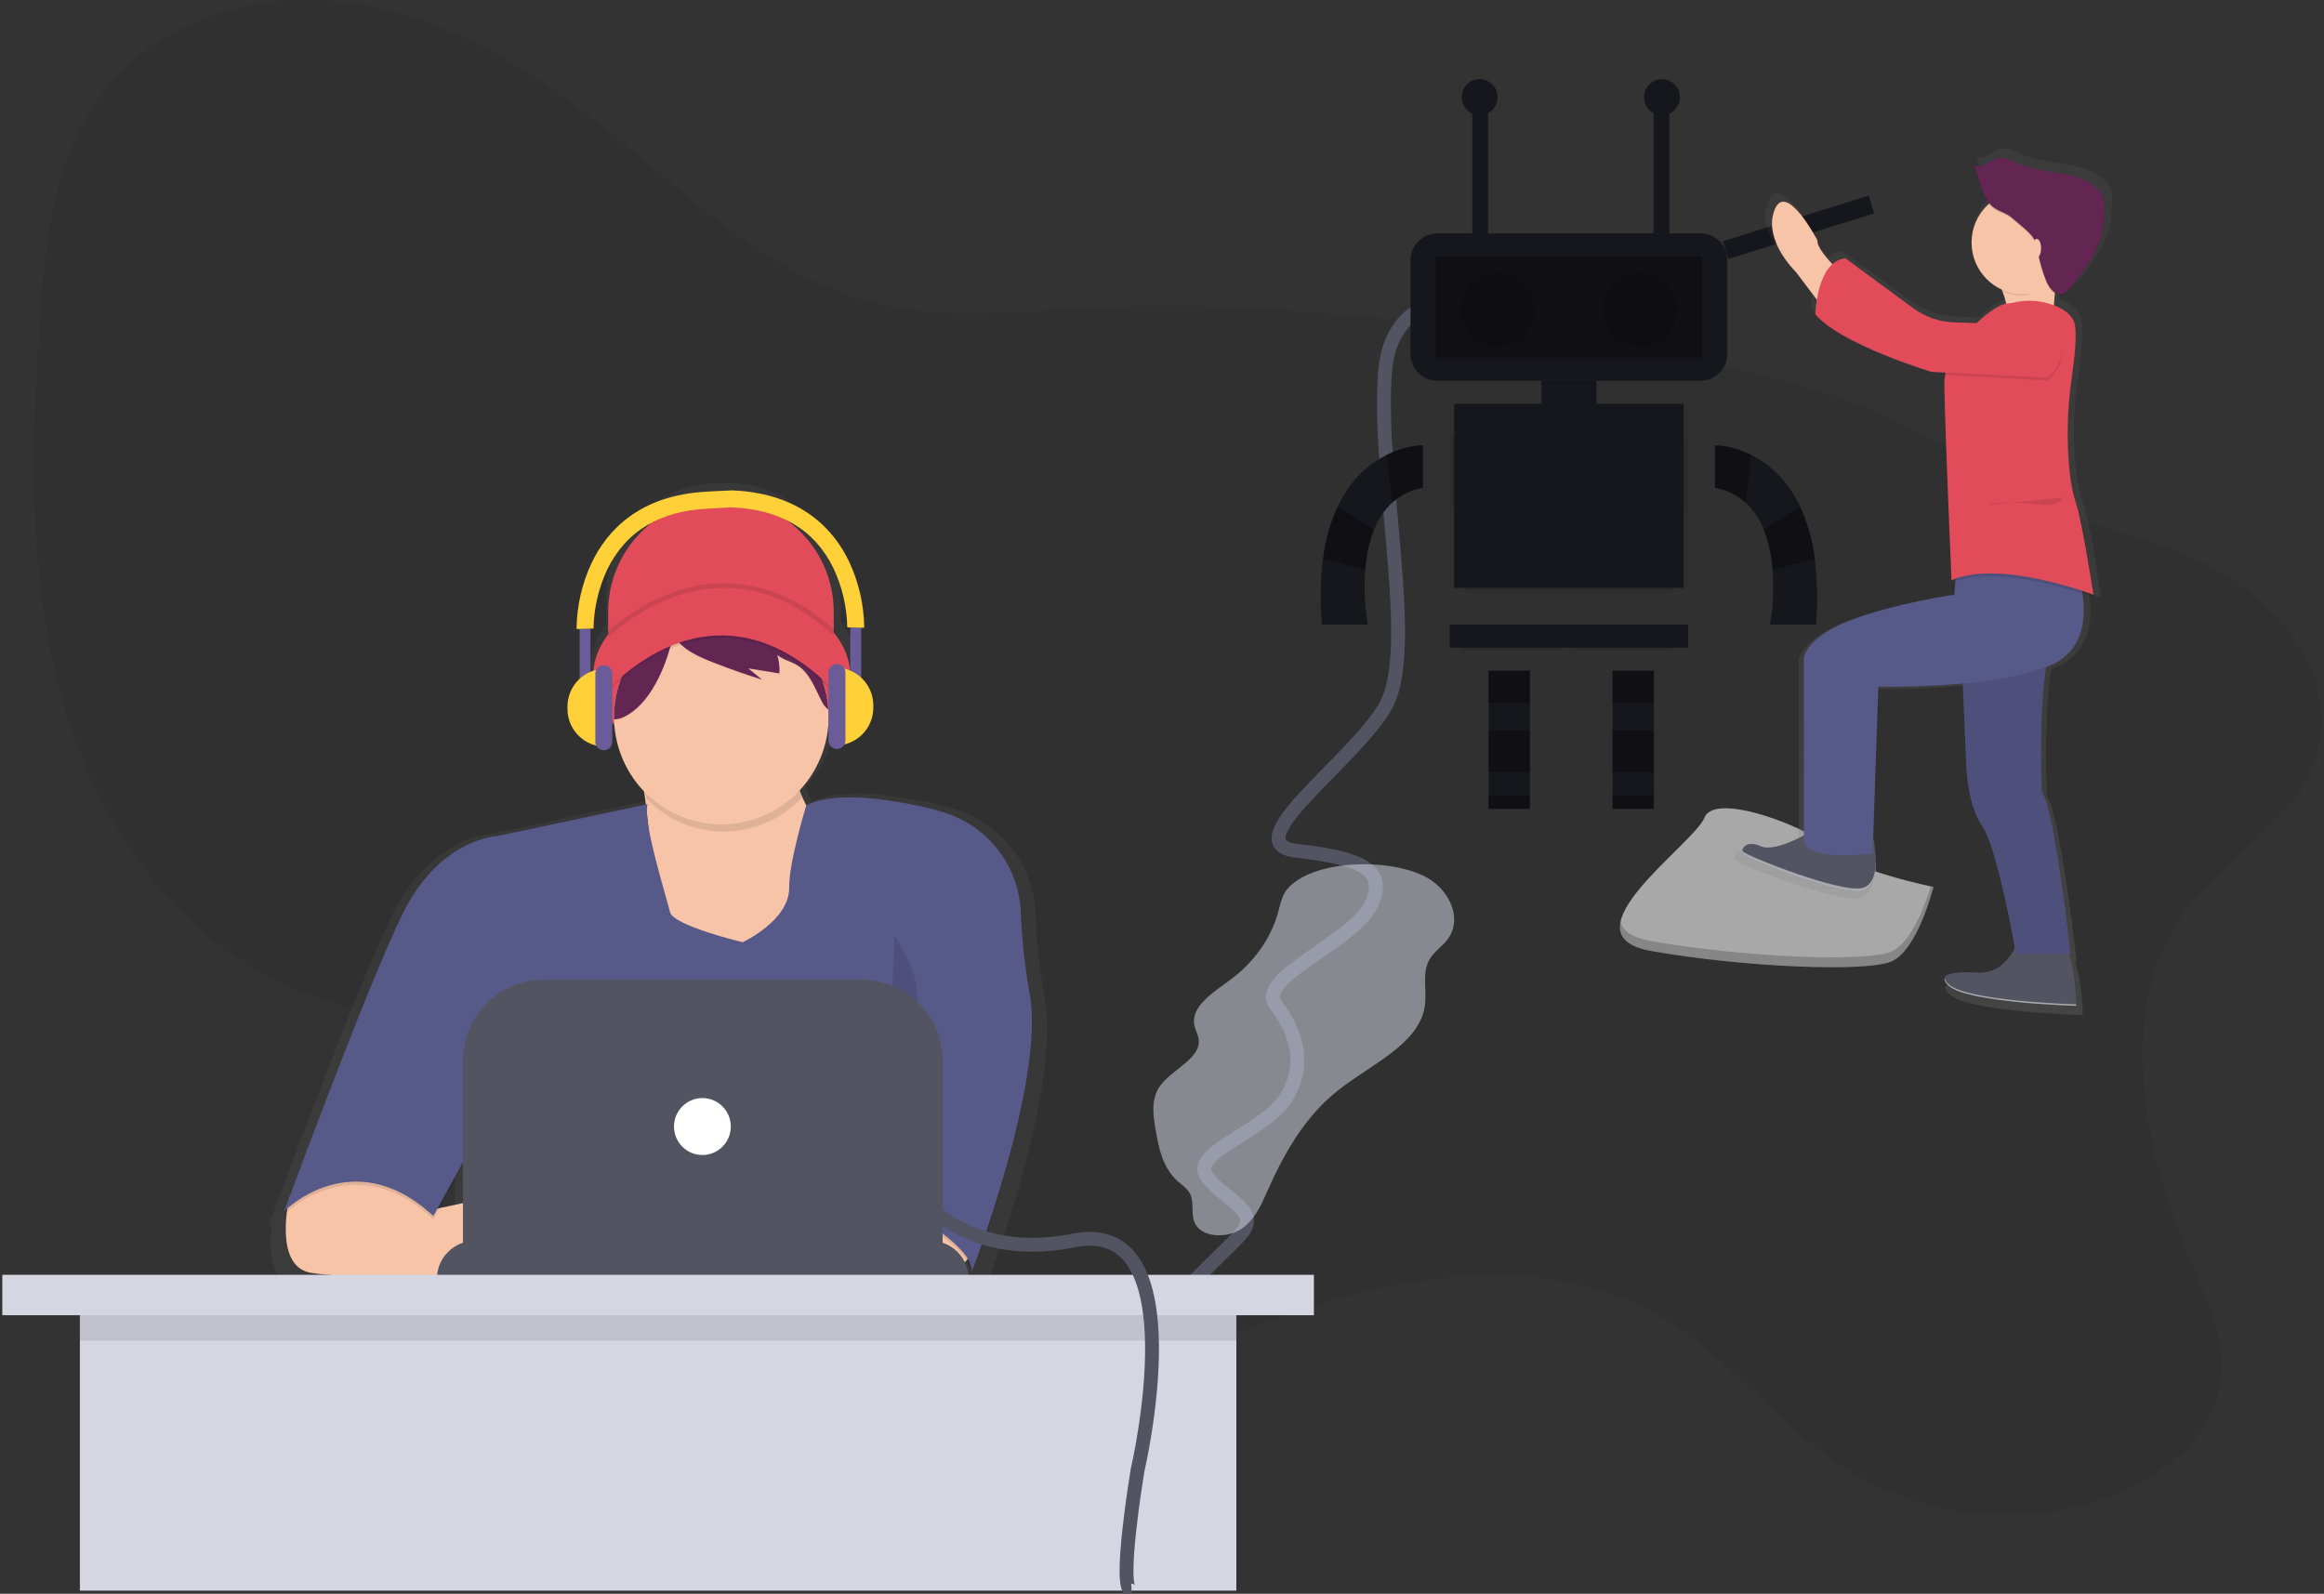 <svg width="503" height="345" viewBox="0 0 503 345" fill="none" xmlns="http://www.w3.org/2000/svg">
  <rect x="0" y="0" width="503" height="345" fill="#333333" stroke="none"/>
  <path opacity="0.1" d="M473.994 195.783C457.183 217.217 463.714 248.528 474.396 273.604C477.973 282 482.018 290.883 480.509 299.886C478.664 310.896 468.865 318.947 458.577 323.214C439.822 330.992 417.38 329.138 400.147 318.388C385.255 309.097 374.589 293.989 359.443 285.121C334.095 270.281 301.832 275.885 274.308 286.108C254.835 293.34 233.546 302.745 214.197 295.187C200.582 289.869 191.17 276.925 186.043 263.204C183.567 256.58 181.77 249.409 177.042 244.158C174.232 241.037 170.563 238.821 166.806 236.953C132.494 219.892 89.159 229.028 55.832 210.106C33.324 197.327 18.915 173.221 12.535 148.085C6.155 122.949 6.898 96.592 8.518 70.705C9.669 52.308 11.734 32.668 23.456 18.47C35.856 3.45 57.137 -2.135 76.372 0.719C95.607 3.574 113.042 13.749 128.381 25.734C147.551 40.712 165.329 59.363 188.865 65.43C204.894 69.562 221.755 67.302 238.286 66.519C265.923 65.211 293.57 68.12 321.054 71.307C347.366 74.357 373.867 77.714 398.932 86.297C416.67 92.371 430.891 103.397 447.641 111.1C458.558 116.121 470.464 117.507 480.801 123.903C493.535 131.781 505.209 145.483 501.946 161.517C498.844 176.762 482.916 184.408 473.994 195.783Z" fill="#16161D"/>
  <path d="M328.588 65.735C328.588 65.735 301.565 57.709 299.78 80.537C297.994 103.365 306.922 140.964 299.78 153.049C292.638 165.135 267.155 182.595 280.566 184.16C293.977 185.724 300.673 187.962 296.655 196.019C292.638 204.076 271.66 211.686 276.123 217.504C280.587 223.323 282.819 230.485 278.355 237.647C273.892 244.808 258.269 249.284 260.947 254.208C263.625 259.132 273.445 261.817 268.535 267.189C263.625 272.56 249.392 284.778 254.947 284.712" stroke="#535461" stroke-width="3" stroke-miterlimit="10"/>
  <path d="M368.063 50.526H311.076C307.879 50.526 305.287 53.125 305.287 56.331V76.608C305.287 79.815 307.879 82.414 311.076 82.414H368.063C371.26 82.414 373.852 79.815 373.852 76.608V56.331C373.852 53.125 371.26 50.526 368.063 50.526Z" fill="#16161D"/>
  <path opacity="0.1" d="M368.386 77.52H310.752V78.118H368.386V77.52Z" fill="black"/>
  <path opacity="0.3" d="M368.386 55.509H310.752V77.431H368.386V55.509Z" fill="black"/>
  <path opacity="0.1" d="M324.167 74.899C328.557 74.899 332.117 71.33 332.117 66.927C332.117 62.525 328.557 58.956 324.167 58.956C319.777 58.956 316.218 62.525 316.218 66.927C316.218 71.33 319.777 74.899 324.167 74.899Z" fill="black"/>
  <path opacity="0.1" d="M354.972 74.899C359.362 74.899 362.921 71.33 362.921 66.927C362.921 62.525 359.362 58.956 354.972 58.956C350.581 58.956 347.022 62.525 347.022 66.927C347.022 71.33 350.581 74.899 354.972 74.899Z" fill="black"/>
  <path d="M345.53 82.413H333.607V89.39H345.53V82.413Z" fill="#16161D"/>
  <path d="M364.412 87.396H314.727V127.256H364.412V87.396Z" fill="#16161D"/>
  <path d="M365.405 135.228H313.733V140.21H365.405V135.228Z" fill="#16161D"/>
  <path d="M322.18 152.168V158.147V167.115V172.098V175.087H331.123V172.098V167.115V158.147V152.168V145.192H322.18V152.168Z" fill="#16161D"/>
  <path d="M349.01 145.192V152.168V158.147V167.115V172.098V175.087H357.953V172.098V167.115V158.147V152.168V145.192H349.01Z" fill="#16161D"/>
  <path d="M307.96 96.365V105.582C305.505 106.011 303.218 107.117 301.353 108.775C299.624 110.381 298.28 112.358 297.421 114.558C296.325 117.383 295.671 120.361 295.484 123.386C295.203 127.341 295.387 131.316 296.034 135.229H286.097C285.683 130.468 285.77 125.678 286.357 120.936C286.826 117.016 287.902 113.194 289.546 109.608C292.425 103.552 296.52 100.267 300.117 98.483C302.554 97.234 305.226 96.512 307.96 96.365Z" fill="#16161D"/>
  <path opacity="0.3" d="M331.123 145.192H322.18V152.168H331.123V145.192Z" fill="black"/>
  <path opacity="0.3" d="M331.123 158.147H322.18V167.115H331.123V158.147Z" fill="black"/>
  <path opacity="0.3" d="M331.123 172.098H322.18V175.087H331.123V172.098Z" fill="black"/>
  <path opacity="0.3" d="M357.953 145.192H349.009V152.168H357.953V145.192Z" fill="black"/>
  <path opacity="0.3" d="M357.953 158.147H349.009V167.115H357.953V158.147Z" fill="black"/>
  <path opacity="0.3" d="M357.953 172.098H349.009V175.087H357.953V172.098Z" fill="black"/>
  <path opacity="0.3" d="M307.96 96.365V105.581C305.505 106.011 303.218 107.117 301.353 108.775L300.117 98.483C302.554 97.234 305.226 96.512 307.96 96.365Z" fill="black"/>
  <path opacity="0.3" d="M297.421 114.558C296.325 117.383 295.672 120.361 295.484 123.386L286.357 120.936C286.826 117.016 287.902 113.194 289.546 109.608L297.421 114.558Z" fill="black"/>
  <path d="M371.179 96.365V105.582C373.634 106.011 375.921 107.117 377.785 108.775C379.514 110.381 380.859 112.358 381.718 114.558C382.814 117.383 383.467 120.361 383.655 123.386C383.936 127.341 383.751 131.316 383.105 135.229H393.042C393.456 130.468 393.369 125.678 392.782 120.936C392.313 117.016 391.237 113.194 389.593 109.608C386.714 103.552 382.619 100.267 379.022 98.483C376.584 97.234 373.912 96.512 371.179 96.365Z" fill="#16161D"/>
  <path opacity="0.3" d="M371.179 96.365V105.581C373.634 106.011 375.921 107.117 377.785 108.775L379.022 98.483C376.584 97.234 373.912 96.512 371.179 96.365Z" fill="black"/>
  <path opacity="0.3" d="M381.718 114.558C382.814 117.383 383.467 120.361 383.655 123.386L392.782 120.936C392.313 117.016 391.237 113.194 389.593 109.608L381.718 114.558Z" fill="black"/>
  <path opacity="0.1" d="M345.53 82.413H333.607V83.239H345.53V82.413Z" fill="black"/>
  <path opacity="0.1" d="M365.294 94.498V111.186C364.7 110.543 364.37 109.698 364.371 108.821V96.861C364.37 95.985 364.7 95.141 365.294 94.498Z" fill="black"/>
  <path opacity="0.1" d="M314.904 95.599V108.091C314.844 108.881 314.517 109.627 313.977 110.205V93.485C314.517 94.063 314.844 94.809 314.904 95.599Z" fill="black"/>
  <path opacity="0.1" d="M361.927 127.256H317.212V127.847H361.927V127.256Z" fill="black"/>
  <path opacity="0.1" d="M338.078 140.211H316.218V140.669H338.078V140.211Z" fill="black"/>
  <path opacity="0.1" d="M361.928 140.211H340.067V140.669H361.928V140.211Z" fill="black"/>
  <path d="M322.078 21.016H318.656V50.526H322.078V21.016Z" fill="#16161D"/>
  <path d="M361.314 21.016H357.892V50.526H361.314V21.016Z" fill="#16161D"/>
  <path opacity="0.1" d="M320.253 25.134C322.394 25.134 324.131 23.393 324.131 21.245C324.131 19.097 322.394 17.356 320.253 17.356C318.111 17.356 316.375 19.097 316.375 21.245C316.375 23.393 318.111 25.134 320.253 25.134Z" fill="black"/>
  <path d="M320.253 24.905C322.394 24.905 324.131 23.164 324.131 21.016C324.131 18.869 322.394 17.127 320.253 17.127C318.111 17.127 316.375 18.869 316.375 21.016C316.375 23.164 318.111 24.905 320.253 24.905Z" fill="#16161D"/>
  <path opacity="0.1" d="M359.717 25.134C361.859 25.134 363.595 23.393 363.595 21.245C363.595 19.097 361.859 17.356 359.717 17.356C357.575 17.356 355.839 19.097 355.839 21.245C355.839 23.393 357.575 25.134 359.717 25.134Z" fill="black"/>
  <path d="M359.717 24.905C361.859 24.905 363.595 23.164 363.595 21.016C363.595 18.869 361.859 17.127 359.717 17.127C357.575 17.127 355.839 18.869 355.839 21.016C355.839 23.164 357.575 24.905 359.717 24.905Z" fill="#16161D"/>
  <path opacity="0.5" d="M279.025 191.989C277.499 193.521 277.151 195.625 276.609 197.575C275.062 203.145 271.418 208.283 266.34 212.056C262.62 214.821 257.633 217.881 258.515 222.005C258.726 222.991 259.282 223.911 259.429 224.904C260.062 229.206 253.505 231.472 250.966 235.237C249.075 238.041 249.581 241.514 250.143 244.708C250.83 248.618 251.663 252.788 254.861 255.666C255.724 256.443 256.753 257.117 257.355 258.054C258.704 260.152 257.531 262.902 258.758 265.054C260.393 267.923 265.543 268.048 268.532 266.113C271.521 264.178 272.902 260.998 274.227 258.015C277.807 249.955 282.208 241.868 289.648 235.999C296.782 230.372 307.159 226.006 308.383 217.814C308.908 214.302 307.578 210.453 309.609 207.359C310.569 205.896 312.173 204.813 313.259 203.415C316.496 199.253 314.086 193.231 309.347 190.275C302.192 185.812 285.248 185.74 279.025 191.989Z" fill="#DEE3F3"/>
  <path d="M404.438 42.343L372.911 52.221L374.109 56.066L405.636 46.188L404.438 42.343Z" fill="#16161D"/>
  <path d="M418.474 191.998C418.474 191.998 401.189 188.531 396.58 183.909C391.971 179.287 371.23 171.198 368.925 176.976C366.621 182.754 337.813 202.398 357.402 205.864C376.991 209.331 403.494 210.486 409.256 208.175C415.017 205.864 418.474 191.998 418.474 191.998Z" fill="#A8A8A8"/>
  <path opacity="0.2" d="M357.402 203.718C376.991 207.185 403.494 208.34 409.255 206.029C413.643 204.269 416.692 195.813 417.897 191.878C418.262 191.955 418.474 191.998 418.474 191.998C418.474 191.998 415.017 205.864 409.255 208.175C403.494 210.487 376.991 209.331 357.402 205.864C351.748 204.864 350.131 202.514 350.74 199.54C351.223 201.48 353.194 202.973 357.402 203.718Z" fill="black"/>
  <path d="M456.858 40.883C456.55 40.113 456.059 39.431 455.428 38.895C450.79 34.656 443.288 35.941 437.53 33.352C436.203 32.755 434.842 31.927 433.402 32.154C431.39 32.471 429.52 34.767 427.767 33.748L427.892 34.132C427.85 34.111 427.808 34.091 427.767 34.066C428.196 35.38 428.626 36.693 429.056 38.006C429.551 39.519 430.074 41.075 431.037 42.335C429.613 43.58 428.523 45.164 427.867 46.941C427.21 48.718 427.009 50.631 427.281 52.506C427.553 54.381 428.289 56.158 429.423 57.674C430.556 59.19 432.051 60.397 433.77 61.184C433.83 61.316 433.891 61.448 433.949 61.582C434.004 61.607 434.06 61.628 434.115 61.652C434.498 62.533 434.783 63.453 434.966 64.396C433.474 64.603 430.872 66.258 428.312 68.703L423.194 68.527C419.887 68.416 416.687 67.326 413.999 65.392L398.694 54.358C397.603 54.465 396.575 54.921 395.761 55.658C393.861 53.672 392.248 51.597 392.385 50.382C392.385 50.382 385.268 37.023 382.68 43.703C380.092 50.382 387.533 57.379 387.533 57.379L392.253 63.512C392.067 64.587 391.949 65.672 391.9 66.762C397.723 73.442 418.105 79.485 418.105 79.485L421.283 79.639C421.29 79.698 421.295 79.747 421.301 79.796C421.106 80.632 421.01 81.488 421.017 82.347C421.019 82.471 421.021 82.6 421.023 82.729C421.022 82.814 421.015 82.899 421.017 82.983C421.178 93.638 422.634 126.24 422.634 126.24C422.918 126.113 423.21 125.997 423.508 125.888L423.281 128.784C423.281 128.784 409.694 130.692 399.664 134.509C389.635 138.326 389.312 142.779 389.312 142.779V182.07C386.446 183.544 381.927 185.482 379.606 184.445C377.088 183.319 375.705 184.265 375.455 185.252V185.252C375.404 185.446 375.4 185.65 375.444 185.845L375.447 185.857C375.468 185.945 375.501 186.03 375.544 186.109L375.553 186.128C375.599 186.211 375.657 186.286 375.724 186.353C376.695 187.307 397.723 195.577 402.576 194.305C402.726 194.265 402.873 194.216 403.016 194.156C403.063 194.137 403.104 194.111 403.149 194.09C403.239 194.047 403.33 194.006 403.413 193.956C403.463 193.926 403.508 193.891 403.556 193.859C403.629 193.81 403.703 193.763 403.771 193.708C403.818 193.671 403.86 193.627 403.905 193.587C403.968 193.531 404.031 193.477 404.09 193.417C404.132 193.372 404.17 193.324 404.21 193.277C404.265 193.214 404.321 193.151 404.372 193.084C404.409 193.035 404.441 192.982 404.476 192.932C404.525 192.86 404.575 192.789 404.62 192.714C404.651 192.662 404.678 192.607 404.708 192.553C404.751 192.473 404.795 192.394 404.835 192.31C404.86 192.256 404.883 192.2 404.907 192.145C404.945 192.057 404.984 191.968 405.019 191.876C405.039 191.822 405.057 191.767 405.076 191.711C405.11 191.614 405.143 191.516 405.173 191.416C405.189 191.363 405.202 191.31 405.217 191.257C405.246 191.15 405.275 191.042 405.3 190.931C405.312 190.882 405.322 190.833 405.332 190.783C405.357 190.666 405.381 190.548 405.402 190.428C405.409 190.384 405.416 190.339 405.423 190.294C405.444 190.166 405.463 190.037 405.479 189.907C405.484 189.87 405.488 189.832 405.492 189.795C405.508 189.655 405.523 189.515 405.534 189.374C405.537 189.345 405.539 189.315 405.541 189.286C405.553 189.135 405.562 188.984 405.569 188.832C405.57 188.812 405.571 188.792 405.572 188.772C405.578 188.61 405.583 188.448 405.585 188.286L405.585 188.255C405.578 186.358 405.369 184.466 404.961 182.614L406.135 149.14C412.489 149.239 418.844 149.004 425.173 148.437L425.869 164.407C425.869 164.407 425.869 174.903 429.428 179.674C432.474 183.757 435.993 201.814 436.944 206.938C435.637 209.438 433.136 212.529 428.781 212.434C428.781 212.434 420.587 211.724 421.049 213.984L421.05 213.988C421.063 214.047 421.08 214.105 421.102 214.161L421.107 214.176C421.132 214.241 421.162 214.304 421.196 214.365L421.203 214.378C421.236 214.436 421.274 214.496 421.317 214.558C421.325 214.57 421.334 214.583 421.343 214.596C421.39 214.662 421.443 214.73 421.502 214.801L421.517 214.818C421.572 214.882 421.632 214.947 421.697 215.014C421.715 215.033 421.733 215.051 421.751 215.07C421.824 215.144 421.902 215.219 421.987 215.297C426.193 219.113 450.78 219.749 450.78 219.749L450.78 219.735L450.78 219.725L450.78 219.677L450.78 219.663C450.78 219.639 450.779 219.609 450.779 219.575L450.779 219.562C450.764 218.458 450.618 212.662 449.145 208.299H449.486C449.486 208.299 445.927 176.175 443.016 172.358C443.016 172.358 442.242 155.42 443.988 144.804C444.096 144.765 444.204 144.727 444.31 144.687C452.466 141.633 453.045 134.11 452.205 128.583C453.747 129.08 454.662 129.42 454.662 129.42C454.662 129.42 454.634 129.18 454.582 128.754C454.633 128.773 454.662 128.784 454.662 128.784C454.662 128.784 454.507 127.774 454.251 126.197C453.668 121.863 452.537 114.289 451.334 110.714C451.139 109.927 450.953 109.256 450.78 108.746C450.085 106.598 449.608 104.384 449.356 102.139C449.026 99.231 448.859 96.306 448.856 93.378C448.883 89.466 449.181 85.561 449.75 81.69C450.244 78.31 450.689 74.466 450.651 71.781C450.685 70.846 450.62 69.91 450.457 68.989C450.025 67.007 448.118 65.718 446.136 64.898C446.008 64.845 445.877 64.801 445.748 64.752C445.796 64.001 445.86 63.15 445.942 62.252C446.179 62.417 446.448 62.532 446.732 62.59C447.015 62.647 447.307 62.646 447.59 62.587C448.443 62.4 449.054 61.687 449.599 61.016C452.466 57.484 455.41 53.803 456.512 49.416C456.952 47.457 457.155 45.451 457.118 43.443C457.118 43.333 457.118 43.223 457.118 43.113C457.161 42.36 457.073 41.605 456.858 40.883Z" fill="url(#paint0_linear)"/>
  <path d="M430.752 58.098C430.752 58.098 435.096 64.633 434.165 67.745C433.234 70.856 444.405 68.989 444.405 68.989C444.405 68.989 444.715 56.854 446.887 54.053C449.059 51.253 430.752 58.098 430.752 58.098Z" fill="#F7C4A7"/>
  <path d="M402.05 62.299C402.05 62.299 393.051 54.831 393.361 52.031C393.361 52.031 386.535 38.962 384.053 45.496C381.57 52.031 388.707 58.876 388.707 58.876L397.395 70.389L402.05 62.299Z" fill="#F7C4A7"/>
  <path d="M392.896 179.453C392.896 179.453 384.518 184.743 381.105 183.187C377.692 181.632 376.45 184.121 377.381 185.054C378.312 185.988 398.481 194.078 403.136 192.834C407.79 191.589 405.423 181.396 405.423 181.396L392.896 179.453Z" fill="#535461"/>
  <path d="M437.268 202.169C437.268 202.169 435.251 210.726 428.269 210.57C428.269 210.57 417.719 209.637 421.753 213.371C425.787 217.105 449.37 217.727 449.37 217.727C449.37 217.727 449.37 204.969 445.025 202.169C440.681 199.368 437.268 202.169 437.268 202.169Z" fill="#535461"/>
  <path d="M424.546 141.802L425.477 163.584C425.477 163.584 425.477 173.852 428.89 178.52C432.303 183.187 436.337 206.525 436.337 206.525H448.128C448.128 206.525 444.715 175.097 441.922 171.363C441.922 171.363 440.681 143.669 445.025 137.446L424.546 141.802Z" fill="#575988"/>
  <path opacity="0.1" d="M424.546 141.802L425.477 163.584C425.477 163.584 425.477 173.852 428.89 178.52C432.303 183.187 436.337 206.525 436.337 206.525H448.128C448.128 206.525 444.715 175.097 441.922 171.363C441.922 171.363 440.681 143.669 445.025 137.446L424.546 141.802Z" fill="black"/>
  <path d="M449.059 122.199C449.059 122.199 456.196 139.313 443.164 144.292C430.131 149.27 406.549 148.648 406.549 148.648L405.308 184.743C405.308 184.743 390.724 186.61 390.414 181.943V142.425C390.414 142.425 390.724 138.068 400.343 134.334C409.962 130.6 422.995 128.733 422.995 128.733L423.615 120.643L449.059 122.199Z" fill="#575988"/>
  <path opacity="0.1" d="M437.624 65.82C440.102 65.545 442.61 65.901 444.915 66.854C446.816 67.656 448.645 68.917 449.059 70.856C449.55 73.153 449.006 78.303 448.382 82.66C447.383 89.492 447.255 96.424 448.003 103.288C448.323 106.147 448.764 108.64 449.37 109.752C451.231 113.175 453.093 129.356 453.093 129.356C453.093 129.356 432.614 121.576 422.374 126.244C422.374 126.244 420.978 94.349 420.823 83.925C420.702 75.854 430.907 66.655 434.32 66.344C436.321 66.162 435.637 66.027 437.624 65.82Z" fill="black"/>
  <path d="M437.624 65.198C440.102 64.923 442.61 65.278 444.915 66.231C446.816 67.034 448.645 68.295 449.059 70.234C449.55 72.53 449.006 77.681 448.382 82.038C447.383 88.87 447.255 95.802 448.003 102.666C448.245 104.86 448.703 107.026 449.37 109.13C450.766 113.33 453.093 128.733 453.093 128.733C453.093 128.733 432.614 120.954 422.374 125.622C422.374 125.622 420.978 93.727 420.823 83.303C420.702 75.231 430.907 66.033 434.32 65.722C436.321 65.54 435.637 65.405 437.624 65.198Z" fill="#E14B5A"/>
  <path opacity="0.1" d="M443.164 82.369L421.133 81.125C421.133 81.125 419.731 70.293 422.911 70.405L444.715 71.167C444.715 71.167 449.369 76.768 443.164 82.369Z" fill="black"/>
  <path d="M443.164 81.747L418.03 80.502C418.03 80.502 398.481 74.59 392.896 68.056C392.896 68.056 393.206 56.542 399.412 55.92L414.091 66.715C416.657 68.602 419.731 69.671 422.911 69.782L444.715 70.545C444.715 70.545 449.37 76.146 443.164 81.747Z" fill="#E14B5A"/>
  <path opacity="0.1" d="M444.25 59.499C444.619 56.548 445.953 55.569 446.887 54.364C449.059 51.564 430.752 58.41 430.752 58.41C431.696 59.868 432.523 61.399 433.227 62.988C434.689 63.663 436.279 64.012 437.889 64.01C440.588 64.01 442.319 61.097 444.25 59.499Z" fill="black"/>
  <path d="M437.889 63.699C444.058 63.699 449.059 58.684 449.059 52.497C449.059 46.311 444.058 41.295 437.889 41.295C431.719 41.295 426.718 46.311 426.718 52.497C426.718 58.684 431.719 63.699 437.889 63.699Z" fill="#F7C4A7"/>
  <path opacity="0.1" d="M430.835 44.645C429.645 43.343 429.073 41.605 428.534 39.923L427.297 36.069C428.979 37.065 430.772 34.819 432.701 34.509C434.083 34.287 435.388 35.097 436.661 35.68C442.184 38.214 449.379 36.956 453.827 41.104C454.435 41.631 454.905 42.298 455.199 43.048C455.406 43.76 455.49 44.502 455.448 45.242C455.484 47.206 455.289 49.167 454.867 51.085C453.81 55.377 450.986 58.978 448.236 62.434C447.714 63.09 447.127 63.788 446.31 63.971C444.713 64.328 443.478 62.598 442.86 61.079C442.042 59.066 441.438 56.973 441.06 54.834C440.964 53.919 440.714 53.026 440.322 52.194C439.361 50.485 436.991 48.867 435.55 47.543C434.133 46.242 432.158 46.095 430.835 44.645Z" fill="black"/>
  <path d="M430.835 44.334C429.645 43.031 429.073 41.293 428.534 39.612L427.297 35.757C428.979 36.754 430.772 34.508 432.701 34.198C434.083 33.976 435.388 34.785 436.661 35.369C442.184 37.902 449.379 36.645 453.827 40.792C454.435 41.32 454.905 41.987 455.199 42.737C455.406 43.449 455.49 44.191 455.448 44.931C455.484 46.895 455.289 48.856 454.867 50.774C453.81 55.066 450.986 58.667 448.236 62.122C447.714 62.779 447.127 63.477 446.31 63.66C444.713 64.017 443.478 62.286 442.86 60.767C442.042 58.755 441.438 56.662 441.06 54.522C440.964 53.607 440.714 52.715 440.322 51.883C439.361 50.174 436.991 48.556 435.55 47.232C434.133 45.931 432.158 45.784 430.835 44.334Z" fill="#632652"/>
  <path d="M440.836 55.765C441.35 55.765 441.767 54.859 441.767 53.742C441.767 52.625 441.35 51.719 440.836 51.719C440.322 51.719 439.906 52.625 439.906 53.742C439.906 54.859 440.322 55.765 440.836 55.765Z" fill="#F7C4A7"/>
  <path opacity="0.1" d="M446.422 107.729C446.422 107.729 445.801 109.596 442.698 109.285C439.595 108.974 430.597 108.352 430.597 109.285" fill="black"/>
  <path opacity="0.5" d="M421.753 213.059C421.327 212.73 421.012 212.276 420.85 211.761C420.769 212.165 421.018 212.69 421.753 213.371C425.787 217.105 449.37 217.727 449.37 217.727C449.37 217.727 449.37 217.617 449.366 217.416C449.217 217.412 425.774 216.782 421.753 213.059Z" fill="white"/>
  <path opacity="0.5" d="M403.136 192.211C398.481 193.456 378.312 185.366 377.381 184.432C377.257 184.306 377.168 184.149 377.123 183.977C377.069 184.164 377.065 184.361 377.11 184.55C377.155 184.739 377.249 184.913 377.381 185.054C378.312 185.988 398.481 194.078 403.136 192.834C405.531 192.193 406.065 189.182 406.021 186.411C405.975 188.995 405.353 191.618 403.136 192.211Z" fill="white"/>
  <path d="M226.129 216.059C225.041 209.988 224.373 203.849 224.131 197.685V197.685C223.918 192.609 222.143 187.723 219.05 183.699C215.958 179.674 211.699 176.708 206.858 175.207C205.096 174.664 203.152 174.155 201.008 173.699C182.204 169.694 176.492 173.191 175.843 173.65C175.296 172.646 174.82 171.604 174.42 170.532C174.388 170.423 174.358 170.313 174.328 170.202C178.049 166.222 180.316 161.096 180.759 155.658C183.896 152.468 185.728 148.621 185.728 144.478C185.728 140.915 184.372 137.571 181.997 134.675V129.053C181.997 125.837 181.365 122.653 180.138 119.682C178.911 116.711 177.113 114.012 174.845 111.738C172.578 109.464 169.886 107.661 166.924 106.43C163.961 105.2 160.786 104.566 157.579 104.566H155.599C152.393 104.566 149.217 105.2 146.255 106.43C143.292 107.661 140.601 109.464 138.333 111.738C136.066 114.012 134.267 116.711 133.04 119.682C131.813 122.653 131.181 125.837 131.181 129.053V135.122C129.041 137.772 127.852 141.068 127.806 144.478C127.806 148.534 129.563 152.306 132.58 155.455C132.992 161.093 135.364 166.406 139.281 170.47C139.413 171.39 139.549 172.38 139.683 173.424L106.04 180.559C106.04 180.559 93.07 181.093 84.719 198.376C77.649 213.008 63.577 250.623 59.425 261.821H59.425L59.425 261.822C58.672 263.851 58.245 265.014 58.245 265.014C58.245 265.014 58.383 264.875 58.647 264.636C58.386 265.344 58.245 265.727 58.245 265.727C58.245 265.727 58.449 265.52 58.837 265.18C58.248 269.866 58.164 277.91 64.286 278.912C69.418 279.752 82.636 280.097 92.625 280.239V280.248H93.318C99.938 280.337 104.974 280.337 104.974 280.337V280.248H212.38V279.145C212.381 278.142 212.18 277.15 211.788 276.227C211.84 276.167 211.889 276.107 211.938 276.047C212.512 276.808 212.895 277.697 213.052 278.638C213.04 278.731 213.023 278.822 213.002 278.912C213.002 278.912 213.024 278.855 213.065 278.747C213.091 279.041 213.069 279.337 213.002 279.625C213.002 279.625 226.782 244.019 226.635 222.759C226.675 220.515 226.505 218.272 226.129 216.059ZM140.234 178.231C140.056 177.216 139.942 176.19 139.893 175.161L139.894 175.132C140.012 176.132 140.127 177.169 140.234 178.231ZM98.489 254.71V263.196L93.184 264.332L98.489 254.71Z" fill="url(#paint1_linear)"/>
  <path d="M156.038 107.991H156.038C162.514 107.991 168.725 110.571 173.304 115.163C177.883 119.755 180.456 125.983 180.456 132.477V142.923H131.62V132.477C131.62 125.983 134.193 119.755 138.772 115.163C143.351 110.571 149.562 107.991 156.038 107.991Z" fill="#E14B5A"/>
  <path d="M156.209 165.525C171.58 165.525 184.042 156.939 184.042 146.347C184.042 135.755 171.58 127.169 156.209 127.169C140.837 127.169 128.376 135.755 128.376 146.347C128.376 156.939 140.837 165.525 156.209 165.525Z" fill="#E14B5A"/>
  <path d="M138.365 164.926C138.365 164.926 144.171 195.406 138.365 203.625C132.559 211.844 156.123 215.097 156.123 215.097L180.541 206.193L183.956 184.275C183.956 184.275 169.1 175.885 172.174 158.933L138.365 164.926Z" fill="#F7C4A7"/>
  <path d="M210.423 267.666C210.423 267.666 211.96 274.344 203.593 275.543C198.652 276.272 193.627 276.212 188.704 275.365L186.859 258.591H206.325L210.423 267.666Z" fill="#F7C4A7"/>
  <path d="M62.659 259.118C62.659 259.118 58.964 274.173 67.331 275.543C75.698 276.913 106.434 276.913 106.434 276.913V259.105L92.52 262.085L79.455 249.515L62.659 259.118Z" fill="#F7C4A7"/>
  <path opacity="0.1" d="M140.158 174.772L107.459 181.707C107.459 181.707 94.994 182.221 86.968 198.83C78.943 215.44 61.526 262.872 61.526 262.872C61.526 262.872 76.381 247.803 93.798 263.899L105.41 242.837L102.848 276.228H192.835V260.474C192.835 260.474 211.618 270.577 210.252 276.228C210.252 276.228 226.325 234.699 222.868 215.824C221.822 209.99 221.181 204.09 220.948 198.166V198.166C220.743 193.288 219.037 188.593 216.065 184.725C213.093 180.857 209 178.007 204.348 176.564C202.654 176.042 200.786 175.553 198.726 175.114C179.431 171.005 174.479 175.114 174.479 175.114C174.479 175.114 170.742 187.31 170.808 192.837C170.893 199.943 160.734 204.652 160.734 204.652C160.734 204.652 145.707 201.056 145.024 198.145C144.341 195.234 138.963 178.197 140.158 174.772Z" fill="black"/>
  <path d="M140.158 174.087L107.459 181.022C107.459 181.022 94.993 181.536 86.968 198.145C78.943 214.755 61.526 262.187 61.526 262.187C61.526 262.187 76.381 247.118 93.798 263.214L105.41 242.152L102.848 275.543H192.835V259.789C192.835 259.789 211.618 269.892 210.252 275.543C210.252 275.543 226.325 234.014 222.868 215.139C221.822 209.305 221.181 203.405 220.948 197.481V197.481C220.743 192.603 219.037 187.908 216.065 184.04C213.093 180.172 209 177.322 204.348 175.879C202.654 175.357 200.786 174.868 198.726 174.429C179.431 170.32 174.479 174.429 174.479 174.429C174.479 174.429 170.742 186.625 170.808 192.152C170.893 199.258 160.734 203.967 160.734 203.967C160.734 203.967 145.707 200.371 145.024 197.46C144.341 194.549 138.963 177.512 140.158 174.087Z" fill="#575988"/>
  <path opacity="0.1" d="M173.577 172.632C172.204 168.732 171.896 164.534 172.686 160.474L138.877 166.467C138.877 166.467 139.365 169.029 139.917 172.868C142.102 175.142 144.725 176.946 147.627 178.171C150.529 179.396 153.649 180.016 156.798 179.994C159.946 179.972 163.057 179.308 165.942 178.042C168.827 176.777 171.424 174.936 173.577 172.632Z" fill="black"/>
  <path d="M179.346 155.166C179.346 161.293 176.938 167.174 172.643 171.533C168.349 175.891 162.515 178.378 156.405 178.452C150.295 178.526 144.402 176.183 140.004 171.93C135.605 167.677 133.056 161.856 132.908 155.731C132.902 155.542 132.901 155.354 132.901 155.166C132.9 150.805 134.12 146.532 136.421 142.833C138.723 139.133 142.013 136.156 145.919 134.239C146.616 133.899 147.331 133.591 148.065 133.318C151.888 131.909 156.011 131.525 160.027 132.205C160.029 132.207 160.032 132.207 160.035 132.207C165.179 133.085 169.878 135.676 173.372 139.562C176.866 143.448 178.953 148.402 179.295 153.623C179.329 154.133 179.346 154.647 179.346 155.166Z" fill="#F7C4A7"/>
  <g opacity="0.1">
    <path opacity="0.1" d="M148.033 133.864C148.043 133.857 148.054 133.85 148.065 133.844C147.331 134.116 146.616 134.423 145.919 134.765C142.013 136.682 138.723 139.659 136.421 143.359C134.12 147.058 132.9 151.331 132.901 155.692C132.901 155.88 132.902 156.068 132.908 156.257C133.629 156.237 134.339 156.066 134.991 155.755C140.653 153.106 144.049 144.998 145.383 139.344C145.861 137.32 146.319 135.039 148.033 133.864Z" fill="black"/>
    <path opacity="0.1" d="M165.808 134.519C163.97 133.672 162.029 133.071 160.035 132.733C161.671 133.11 163.132 134.03 164.181 135.344C164.695 136.045 165.121 136.807 165.45 137.613C162.36 136.258 159.012 135.592 155.64 135.662C152.268 135.732 148.951 136.536 145.919 138.019C147.377 141.222 151.897 142.971 154.914 144.14C158.218 145.419 161.561 146.589 164.943 147.649C163.947 146.837 162.952 146.027 161.956 145.217C164.203 145.575 166.451 145.934 168.699 146.293C168.772 144.947 168.613 143.598 168.228 142.306C169.512 143.35 171.233 143.7 172.635 144.587C175.263 146.248 176.356 149.454 177.788 152.217C178.12 152.978 178.638 153.642 179.294 154.149C179.018 149.962 177.618 145.928 175.245 142.473C172.871 139.018 169.611 136.27 165.808 134.519Z" fill="black"/>
  </g>
  <path d="M148.033 133.339C148.043 133.331 148.054 133.324 148.065 133.318C147.331 133.59 146.616 133.897 145.919 134.239C142.013 136.156 138.723 139.133 136.421 142.833C134.12 146.532 132.9 150.805 132.901 155.166C132.901 155.354 132.902 155.542 132.908 155.731C133.629 155.712 134.339 155.541 134.991 155.229C140.653 152.58 144.049 144.472 145.383 138.818C145.861 136.794 146.319 134.513 148.033 133.339Z" fill="#632652"/>
  <path d="M165.808 133.993C163.971 133.146 162.029 132.545 160.035 132.207C161.671 132.584 163.132 133.504 164.181 134.818C164.695 135.519 165.121 136.281 165.45 137.087C162.36 135.732 159.013 135.066 155.64 135.136C152.268 135.206 148.951 136.01 145.919 137.493C147.377 140.696 151.897 142.445 154.914 143.614C158.218 144.893 161.561 146.063 164.943 147.123C163.947 146.311 162.952 145.501 161.956 144.691C164.203 145.049 166.451 145.408 168.699 145.767C168.772 144.421 168.613 143.072 168.229 141.781C169.512 142.825 171.233 143.174 172.635 144.061C175.263 145.722 176.356 148.928 177.788 151.691C178.12 152.452 178.638 153.117 179.295 153.623C179.018 149.436 177.618 145.402 175.245 141.947C172.871 138.492 169.611 135.744 165.808 133.993Z" fill="#632652"/>
  <path opacity="0.1" d="M130.254 151.325C130.254 151.325 154.16 121.53 181.822 151.325L179.431 144.647C179.431 144.647 166.454 125.64 157.233 129.75C148.012 133.859 138.962 136.77 138.962 136.77L130.254 151.325Z" fill="black"/>
  <path d="M130.254 150.799C130.254 150.799 154.16 121.005 181.822 150.799L179.431 144.121C179.431 144.121 166.454 125.114 157.233 129.224C148.012 133.333 138.962 136.244 138.962 136.244L130.254 150.799Z" fill="#E14B5A"/>
  <path opacity="0.1" d="M110.617 215.012C110.617 215.012 105.495 228.711 112.667 241.039C119.838 253.368 106.349 258.505 106.349 258.505" fill="black"/>
  <path opacity="0.1" d="M193.604 202.683C193.604 202.683 202.483 213.984 196.677 224.087C190.872 234.19 191.213 258.505 191.213 258.505" fill="black"/>
  <path d="M102.763 268.608H201.458C203.632 268.608 205.717 269.474 207.254 271.015C208.791 272.557 209.654 274.647 209.654 276.827H94.567C94.567 274.647 95.43 272.557 96.967 271.015C98.504 269.474 100.589 268.608 102.763 268.608H102.763Z" fill="#535461"/>
  <path d="M117.609 212.101H186.612C191.229 212.101 195.656 213.94 198.921 217.214C202.186 220.488 204.02 224.928 204.02 229.558V270.492H100.201V229.558C100.201 224.928 102.035 220.488 105.3 217.214C108.565 213.94 112.992 212.101 117.609 212.101Z" fill="#535461"/>
  <path d="M152.025 250.029C155.42 250.029 158.172 247.269 158.172 243.865C158.172 240.46 155.42 237.7 152.025 237.7C148.63 237.7 145.878 240.46 145.878 243.865C145.878 247.269 148.63 250.029 152.025 250.029Z" fill="white"/>
  <path opacity="0.1" d="M131.62 137.355C131.62 137.355 155.116 113.806 180.456 136.926" stroke="black" stroke-miterlimit="10"/>
  <path d="M186.393 135.855H184.033V149.265H186.393V135.855Z" fill="#6A5C99"/>
  <path d="M180.887 144.532C183.042 144.532 185.11 145.391 186.634 146.919C188.158 148.448 189.015 150.521 189.015 152.683V153.209C189.015 155.371 188.158 157.444 186.634 158.973C185.11 160.501 183.042 161.36 180.887 161.36V144.532Z" fill="#FFD037"/>
  <path d="M181.149 143.743H181.149C180.135 143.743 179.314 144.567 179.314 145.584V160.308C179.314 161.325 180.135 162.149 181.149 162.149C182.163 162.149 182.985 161.325 182.985 160.308V145.584C182.985 144.567 182.163 143.743 181.149 143.743Z" fill="#6A5C99"/>
  <path d="M125.442 149.528H127.802V136.118H125.442V149.528Z" fill="#6A5C99"/>
  <path d="M130.948 161.623C128.792 161.623 126.725 160.764 125.201 159.235C123.676 157.707 122.82 155.634 122.82 153.472V152.946C122.82 150.784 123.676 148.711 125.201 147.182C126.725 145.654 128.792 144.795 130.948 144.795V161.623Z" fill="#FFD037"/>
  <path d="M130.686 162.412H130.686C131.7 162.412 132.521 161.588 132.521 160.571V145.847C132.521 144.83 131.7 144.006 130.686 144.006C129.672 144.006 128.851 144.83 128.851 145.847V160.571C128.851 161.588 129.672 162.412 130.686 162.412Z" fill="#6A5C99"/>
  <path d="M183.754 121.522C180.558 114.86 173.6 106.805 158.599 106.162L158.6 106.144L158.42 106.152L158.408 106.152L158.408 106.153L153.094 106.407L153.095 106.433C138.193 107.121 131.266 115.144 128.081 121.785C125.963 126.284 124.84 131.189 124.787 136.163L126.622 136.118L128.457 136.076C128.537 131.642 129.555 127.276 131.445 123.266C135.491 114.934 142.934 110.502 153.567 110.093L153.567 110.09L158.268 109.829L158.267 109.83C168.901 110.239 176.344 114.671 180.39 123.003C182.279 127.013 183.298 131.379 183.378 135.813L185.213 135.855L187.048 135.9C186.995 130.926 185.872 126.021 183.754 121.522Z" fill="#FFD037"/>
  <path d="M267.593 276.935H17.289V344.328H267.593V276.935Z" fill="#D6D6E3"/>
  <path opacity="0.1" d="M267.593 281.471H17.289V290.22H267.593V281.471Z" fill="black"/>
  <path d="M284.381 275.963H0.5V284.711H284.381V275.963Z" fill="#D6D6E3"/>
  <path d="M194.887 254.208C194.887 254.208 205.6 273.903 232.381 268.531C259.162 263.16 246.218 318.216 246.218 318.216C246.218 318.216 241.836 344.479 244.92 344.328" stroke="#535461" stroke-width="3" stroke-miterlimit="10"/>
  <defs>
    <linearGradient id="paint0_linear" x1="416.266" y1="219.749" x2="416.266" y2="32.116" gradientUnits="userSpaceOnUse">
      <stop stop-color="#808080" stop-opacity="0.25"/>
      <stop offset="0.535" stop-color="#808080" stop-opacity="0.12"/>
      <stop offset="1" stop-color="#808080" stop-opacity="0.1"/>
    </linearGradient>
    <linearGradient id="paint1_linear" x1="59950.4" y1="121680" x2="59950.4" y2="52656.4" gradientUnits="userSpaceOnUse">
      <stop stop-color="#808080" stop-opacity="0.25"/>
      <stop offset="0.535" stop-color="#808080" stop-opacity="0.12"/>
      <stop offset="1" stop-color="#808080" stop-opacity="0.1"/>
    </linearGradient>
  </defs>
</svg>
